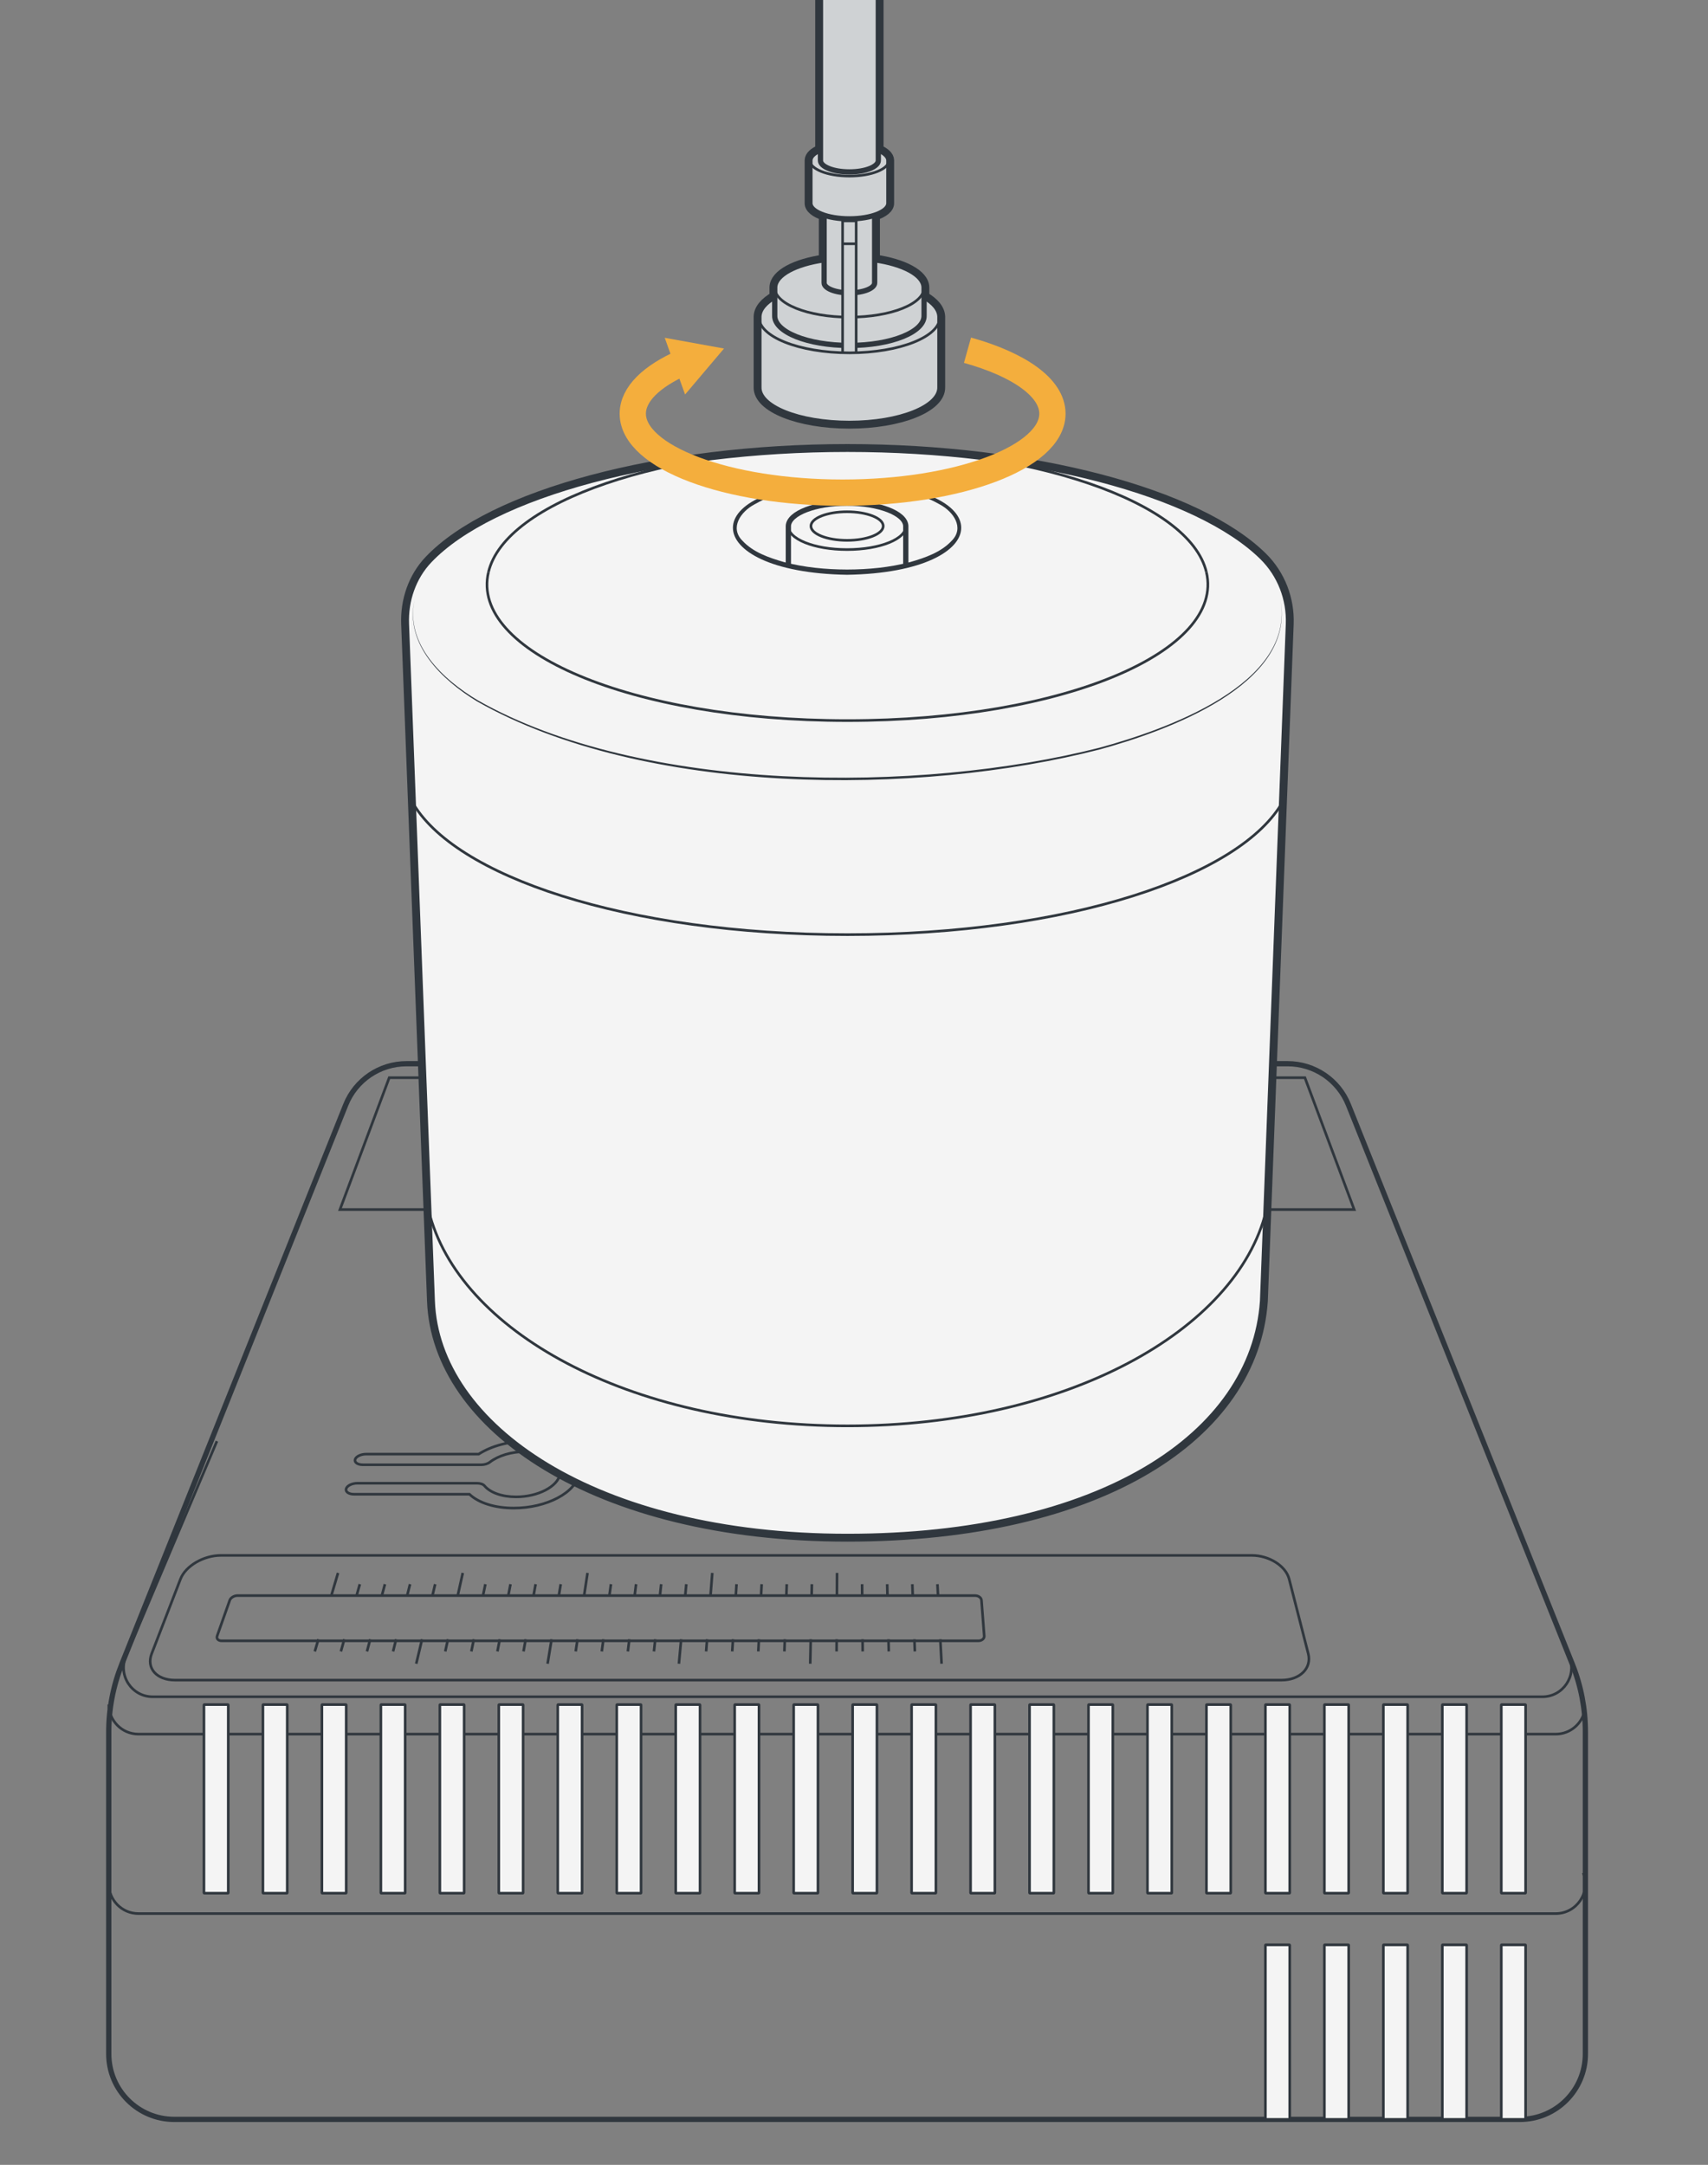 <?xml version="1.0" encoding="UTF-8"?><svg id="uuid-25eeb925-fab1-4996-a5e5-05cfe3774a53" xmlns="http://www.w3.org/2000/svg" width="325" height="411.94" xmlns:xlink="http://www.w3.org/1999/xlink" viewBox="0 0 325 411.94"><rect x="0" y="0" width="325" height="411.94" fill="#808080" stroke="none"/><defs><clipPath id="uuid-8a747c82-a3b7-40eb-a693-236f7961cfcd"><polygon points="670 246.795 351.696 246.795 357.558 28.702 668.548 23.505 670 246.795" style="fill:none;"/></clipPath></defs><path d="m175.827,56.481v-1.826c-.08-2.412-3.985-4.444-9.394-5.214v-8.395l-.023-.08c1.688-.551,2.756-1.39,2.722-2.331v-8.142c-.023-.758-.781-1.458-2.01-1.975v-61.231h-11.001V28.518c-1.229.517-1.987,1.217-2.01,1.975v8.142c-.035.942,1.034,1.78,2.722,2.331l-.023.08v8.395c-5.409.769-9.313,2.802-9.394,5.214v1.826c-1.86,1.068-2.974,2.366-3.009,3.767v13.425c-.126,3.79,7.579,6.89,17.214,6.89s17.34-3.101,17.226-6.89v-13.425c-.046-1.401-1.16-2.699-3.02-3.767Z" style="fill:none; stroke:#30373e; stroke-miterlimit:10; stroke-width:2px;"/><path d="m175.827,56.481v-1.826c-.08-2.412-3.985-4.444-9.394-5.214v-8.395l-.023-.08c1.688-.551,2.756-1.39,2.722-2.331v-8.142c-.023-.758-.781-1.458-2.01-1.975v-61.231h-11.001V28.518c-1.229.517-1.987,1.217-2.01,1.975v8.142c-.035.942,1.034,1.78,2.722,2.331l-.023.08v8.395c-5.409.769-9.313,2.802-9.394,5.214v1.826c-1.86,1.068-2.974,2.366-3.009,3.767v13.425c-.126,3.79,7.579,6.89,17.214,6.89s17.34-3.101,17.226-6.89v-13.425c-.046-1.401-1.16-2.699-3.02-3.767Z" style="fill:#cfd2d4;"/><path d="m167.125-32.712V30.508c.039,1.21-2.424,2.204-5.503,2.204s-5.542-.994-5.503-2.204v-63.221" style="fill:none; stroke:#30373e; stroke-miterlimit:10;"/><path d="m156.814,41.049v12.748c-.034,1.058,2.118,1.926,4.808,1.926s4.842-.868,4.808-1.926v-12.748" style="fill:none; stroke:#30373e; stroke-miterlimit:10;"/><path d="m169.135,30.498c.053,1.653-3.31,3.009-7.513,3.009s-7.566-1.357-7.513-3.009" style="fill:none; stroke:#30373e; stroke-miterlimit:10; stroke-width:.5px;"/><path d="m166.429,49.441c5.414.769,9.322,2.801,9.403,5.214v5.383c.1,3.126-6.258,5.696-14.211,5.696-7.946,0-14.311-2.57-14.205-5.696v-5.383c.081-2.413,3.989-4.445,9.397-5.214" style="fill:none; stroke:#30373e; stroke-miterlimit:10;"/><path d="m175.831,54.655c.101,3.125-6.26,5.692-14.208,5.692s-14.309-2.566-14.208-5.692" style="fill:none; stroke:#30373e; stroke-miterlimit:10; stroke-width:.5px;"/><path d="m175.832,56.481c1.857,1.069,2.97,2.363,3.014,3.764v13.423c.119,3.789-7.59,6.896-17.224,6.896s-17.343-3.107-17.218-6.896v-13.423c.044-1.401,1.15-2.695,3.014-3.764" style="fill:none; stroke:#30373e; stroke-miterlimit:10;"/><polyline points="160.332 67.141 160.332 42.037 162.913 42.037 162.913 67.141" style="fill:#cfd2d4; stroke:#30373e; stroke-miterlimit:10; stroke-width:.5px;"/><path d="m167.123,28.516c1.225.519,1.982,1.219,2.013,1.982v8.134c.05,1.657-3.314,3.014-7.515,3.014s-7.565-1.357-7.509-3.014v-8.134c.025-.763.781-1.463,2.007-1.982" style="fill:none; stroke:#30373e; stroke-miterlimit:10;"/><line x1="160.332" y1="46.386" x2="162.913" y2="46.386" style="fill:none; stroke:#30373e; stroke-miterlimit:10; stroke-width:.5px;"/><path d="m178.843,60.242c.122,3.788-7.587,6.898-17.22,6.898s-17.343-3.11-17.22-6.898" style="fill:none; stroke:#30373e; stroke-miterlimit:10; stroke-width:.5px;"/><path d="m23.175,316.68l42.611-106.442c1.893-4.728,6.473-7.828,11.566-7.828h167.66c5.093,0,9.673,3.1,11.566,7.828l42.611,106.442c1.638,4.091,2.479,8.457,2.479,12.864v61.288c0,6.881-5.578,12.459-12.459,12.459H33.154c-6.881,0-12.459-5.578-12.459-12.459v-61.288c0-4.407.842-8.773,2.479-12.864Z" style="fill:none; stroke:#30373e; stroke-miterlimit:10;"/><path d="m202.819,267.18v-14.721c-1.708-11.414-20.295-20.001-41.637-20.001s-39.929,8.587-41.637,20.001v14.72" style="fill:none; stroke:#30373e; stroke-miterlimit:10;"/><path d="m161.182,229.727c14.478.102,30.131,2.669,41.633,12.137,15.143,13.624,2.38,27.771-12.665,33.273-20.848,7.879-52.964,7.269-70.695-7.449-5.91-5-8.897-13.078-4.688-20.146,8.924-14.078,30.94-17.805,46.414-17.815-14.42.339-29.886,3.17-41.216,12.61-8.542,7.355-8.469,17.354.064,24.705,17.351,14.36,49.376,14.891,69.792,7.25,14.407-5.21,27.151-18.728,12.577-31.956-11.331-9.441-26.796-12.269-41.217-12.608h0Z" style="fill:#30373e;"/><path d="m74.064,205.073l-9.375,25.088h58.642c10.248-4.511,23.524-7.218,37.851-7.218s27.602,2.707,37.851,7.218h58.642l-9.375-25.088H74.064Z" style="fill:none; stroke:#30373e; stroke-miterlimit:10; stroke-width:.5px;"/><path d="m161.182,241.809c7.116-.225,21.12,2.242,21.769,11.099-.227,6.97-9.437,10.021-15.176,11.035-8.572,1.23-18.354.531-25.331-5.1-6.829-6.121-1.028-12.704,5.829-15.032,4.137-1.523,8.554-2.072,12.909-2.002-6.411.26-13.228,1.523-18.251,5.718-6.31,5.695-.66,11.639,5.593,13.831,8.049,2.886,17.268,2.888,25.317.001,4.097-1.538,9.367-4.96,8.172-9.967-2.662-7.336-13.892-9.325-20.83-9.583h0Z" style="fill:#30373e;"/><path d="m172.352,261.935v-9.476c-.127-3.157-5.127-5.664-11.171-5.664s-11.044,2.507-11.171,5.664v9.914" style="fill:none; stroke:#30373e; stroke-miterlimit:10;"/><path d="m168.059,252.459c.049,1.98-3.03,3.605-6.877,3.605s-6.926-1.626-6.877-3.605c.048-1.952,3.127-3.514,6.877-3.514s6.829,1.562,6.877,3.514Z" style="fill:none; stroke:#30373e; stroke-miterlimit:10; stroke-width:.5px;"/><line x1="154.003" y1="242.456" x2="146.075" y2="233.946" style="fill:none; stroke:#30373e; stroke-miterlimit:10; stroke-width:.5px;"/><line x1="168.361" y1="242.456" x2="176.288" y2="233.946" style="fill:none; stroke:#30373e; stroke-miterlimit:10; stroke-width:.5px;"/><line x1="170.552" y1="262.518" x2="180.625" y2="273.331" style="fill:none; stroke:#30373e; stroke-miterlimit:10; stroke-width:.5px;"/><line x1="151.811" y1="262.518" x2="141.738" y2="273.331" style="fill:none; stroke:#30373e; stroke-miterlimit:10; stroke-width:.5px;"/><path d="m238.189,295.97H42.04c-3.291,0-6.731,2-7.697,4.501l-5.479,14.193c-1.067,2.765.918,5.04,4.449,5.04h210.515c3.532,0,5.813-2.275,5.105-5.04l-3.634-14.193c-.64-2.501-3.82-4.501-7.111-4.501Z" style="fill:none; stroke:#30373e; stroke-miterlimit:10; stroke-width:.5px;"/><path d="m185.528,303.62H45.19c-.641,0-1.3.397-1.474.887l-2.399,6.792c-.181.512.205.929.862.929h143.981c.657,0,1.158-.416,1.119-.929l-.522-6.792c-.038-.491-.588-.887-1.228-.887Z" style="fill:none; stroke:#30373e; stroke-miterlimit:10; stroke-width:.5px;"/><path d="m97.77,286.968c-3.603,0-6.695-.979-8.441-2.634h-21.967c-1.003,0-1.673-.472-1.495-1.052.177-.578,1.128-1.045,2.125-1.045h22.773c.627,0,1.167.188,1.427.497,1.104,1.312,3.353,2.101,6.007,2.101,4.192,0,7.952-1.973,8.375-4.364.417-2.355-2.566-4.244-6.643-4.244-2.581,0-5.098.75-6.743,2.014-.392.301-1.008.484-1.628.484h-22.515c-.985,0-1.645-.455-1.474-1.015.171-.558,1.102-1.008,2.081-1.008h21.43c2.412-1.558,5.791-2.465,9.248-2.465,5.989,0,10.405,2.765,9.831,6.234-.587,3.549-6.152,6.497-12.394,6.497Z" style="fill:none; stroke:#30373e; stroke-miterlimit:10; stroke-width:.5px;"/><line x1="63.044" y1="303.62" x2="64.321" y2="299.305" style="fill:none; stroke:#30373e; stroke-miterlimit:10; stroke-width:.5px;"/><line x1="67.855" y1="303.62" x2="68.466" y2="301.448" style="fill:none; stroke:#30373e; stroke-miterlimit:10; stroke-width:.5px;"/><line x1="72.665" y1="303.62" x2="73.244" y2="301.448" style="fill:none; stroke:#30373e; stroke-miterlimit:10; stroke-width:.5px;"/><line x1="77.475" y1="303.62" x2="78.023" y2="301.448" style="fill:none; stroke:#30373e; stroke-miterlimit:10; stroke-width:.5px;"/><line x1="82.285" y1="303.62" x2="82.802" y2="301.448" style="fill:none; stroke:#30373e; stroke-miterlimit:10; stroke-width:.5px;"/><line x1="87.095" y1="303.62" x2="88.059" y2="299.305" style="fill:none; stroke:#30373e; stroke-miterlimit:10; stroke-width:.5px;"/><line x1="91.905" y1="303.62" x2="92.359" y2="301.448" style="fill:none; stroke:#30373e; stroke-miterlimit:10; stroke-width:.5px;"/><line x1="96.716" y1="303.62" x2="97.138" y2="301.448" style="fill:none; stroke:#30373e; stroke-miterlimit:10; stroke-width:.5px;"/><line x1="101.526" y1="303.62" x2="101.916" y2="301.448" style="fill:none; stroke:#30373e; stroke-miterlimit:10; stroke-width:.5px;"/><line x1="106.336" y1="303.62" x2="106.695" y2="301.448" style="fill:none; stroke:#30373e; stroke-miterlimit:10; stroke-width:.5px;"/><line x1="111.146" y1="303.62" x2="111.797" y2="299.305" style="fill:none; stroke:#30373e; stroke-miterlimit:10; stroke-width:.5px;"/><line x1="115.956" y1="303.62" x2="116.252" y2="301.448" style="fill:none; stroke:#30373e; stroke-miterlimit:10; stroke-width:.5px;"/><line x1="120.766" y1="303.62" x2="121.031" y2="301.448" style="fill:none; stroke:#30373e; stroke-miterlimit:10; stroke-width:.5px;"/><line x1="125.577" y1="303.62" x2="125.81" y2="301.448" style="fill:none; stroke:#30373e; stroke-miterlimit:10; stroke-width:.5px;"/><line x1="130.387" y1="303.62" x2="130.589" y2="301.448" style="fill:none; stroke:#30373e; stroke-miterlimit:10; stroke-width:.5px;"/><line x1="135.197" y1="303.62" x2="135.535" y2="299.305" style="fill:none; stroke:#30373e; stroke-miterlimit:10; stroke-width:.5px;"/><line x1="140.007" y1="303.62" x2="140.146" y2="301.448" style="fill:none; stroke:#30373e; stroke-miterlimit:10; stroke-width:.5px;"/><line x1="144.817" y1="303.62" x2="144.925" y2="301.448" style="fill:none; stroke:#30373e; stroke-miterlimit:10; stroke-width:.5px;"/><line x1="149.628" y1="303.62" x2="149.703" y2="301.448" style="fill:none; stroke:#30373e; stroke-miterlimit:10; stroke-width:.5px;"/><line x1="154.438" y1="303.62" x2="154.482" y2="301.448" style="fill:none; stroke:#30373e; stroke-miterlimit:10; stroke-width:.5px;"/><line x1="159.248" y1="303.62" x2="159.273" y2="299.305" style="fill:none; stroke:#30373e; stroke-miterlimit:10; stroke-width:.5px;"/><line x1="164.058" y1="303.62" x2="164.039" y2="301.448" style="fill:none; stroke:#30373e; stroke-miterlimit:10; stroke-width:.5px;"/><line x1="168.868" y1="303.62" x2="168.818" y2="301.448" style="fill:none; stroke:#30373e; stroke-miterlimit:10; stroke-width:.5px;"/><line x1="173.679" y1="303.62" x2="173.597" y2="301.448" style="fill:none; stroke:#30373e; stroke-miterlimit:10; stroke-width:.5px;"/><line x1="178.489" y1="303.62" x2="178.375" y2="301.448" style="fill:none; stroke:#30373e; stroke-miterlimit:10; stroke-width:.5px;"/><line x1="178.922" y1="311.929" x2="179.165" y2="316.586" style="fill:none; stroke:#30373e; stroke-miterlimit:10; stroke-width:.5px;"/><line x1="173.992" y1="311.929" x2="174.079" y2="314.241" style="fill:none; stroke:#30373e; stroke-miterlimit:10; stroke-width:.5px;"/><line x1="169.061" y1="311.929" x2="169.115" y2="314.241" style="fill:none; stroke:#30373e; stroke-miterlimit:10; stroke-width:.5px;"/><line x1="164.13" y1="311.929" x2="164.15" y2="314.241" style="fill:none; stroke:#30373e; stroke-miterlimit:10; stroke-width:.5px;"/><line x1="159.2" y1="311.929" x2="159.186" y2="314.241" style="fill:none; stroke:#30373e; stroke-miterlimit:10; stroke-width:.5px;"/><line x1="154.269" y1="311.929" x2="154.174" y2="316.586" style="fill:none; stroke:#30373e; stroke-miterlimit:10; stroke-width:.5px;"/><line x1="149.338" y1="311.929" x2="149.258" y2="314.241" style="fill:none; stroke:#30373e; stroke-miterlimit:10; stroke-width:.5px;"/><line x1="144.408" y1="311.929" x2="144.293" y2="314.241" style="fill:none; stroke:#30373e; stroke-miterlimit:10; stroke-width:.5px;"/><line x1="139.477" y1="311.929" x2="139.329" y2="314.241" style="fill:none; stroke:#30373e; stroke-miterlimit:10; stroke-width:.5px;"/><line x1="134.546" y1="311.929" x2="134.365" y2="314.241" style="fill:none; stroke:#30373e; stroke-miterlimit:10; stroke-width:.5px;"/><line x1="129.615" y1="311.929" x2="129.183" y2="316.586" style="fill:none; stroke:#30373e; stroke-miterlimit:10; stroke-width:.5px;"/><line x1="124.685" y1="311.929" x2="124.436" y2="314.241" style="fill:none; stroke:#30373e; stroke-miterlimit:10; stroke-width:.5px;"/><line x1="119.754" y1="311.929" x2="119.472" y2="314.241" style="fill:none; stroke:#30373e; stroke-miterlimit:10; stroke-width:.5px;"/><line x1="114.823" y1="311.929" x2="114.508" y2="314.241" style="fill:none; stroke:#30373e; stroke-miterlimit:10; stroke-width:.5px;"/><line x1="109.893" y1="311.929" x2="109.544" y2="314.241" style="fill:none; stroke:#30373e; stroke-miterlimit:10; stroke-width:.5px;"/><line x1="104.962" y1="311.929" x2="104.192" y2="316.586" style="fill:none; stroke:#30373e; stroke-miterlimit:10; stroke-width:.5px;"/><line x1="100.031" y1="311.929" x2="99.615" y2="314.241" style="fill:none; stroke:#30373e; stroke-miterlimit:10; stroke-width:.5px;"/><line x1="95.101" y1="311.929" x2="94.651" y2="314.241" style="fill:none; stroke:#30373e; stroke-miterlimit:10; stroke-width:.5px;"/><line x1="90.17" y1="311.929" x2="89.687" y2="314.241" style="fill:none; stroke:#30373e; stroke-miterlimit:10; stroke-width:.5px;"/><line x1="85.239" y1="311.929" x2="84.723" y2="314.241" style="fill:none; stroke:#30373e; stroke-miterlimit:10; stroke-width:.5px;"/><line x1="80.309" y1="311.929" x2="79.201" y2="316.586" style="fill:none; stroke:#30373e; stroke-miterlimit:10; stroke-width:.5px;"/><line x1="75.378" y1="311.929" x2="74.794" y2="314.241" style="fill:none; stroke:#30373e; stroke-miterlimit:10; stroke-width:.5px;"/><line x1="70.447" y1="311.929" x2="69.83" y2="314.241" style="fill:none; stroke:#30373e; stroke-miterlimit:10; stroke-width:.5px;"/><line x1="65.517" y1="311.929" x2="64.866" y2="314.241" style="fill:none; stroke:#30373e; stroke-miterlimit:10; stroke-width:.5px;"/><line x1="60.586" y1="311.929" x2="59.902" y2="314.241" style="fill:none; stroke:#30373e; stroke-miterlimit:10; stroke-width:.5px;"/><path d="m172.352,252.459c.13,3.23-4.87,5.904-11.171,5.904s-11.3-2.674-11.171-5.904" style="fill:none; stroke:#30373e; stroke-miterlimit:10; stroke-width:.5px;"/><path d="m202.819,252.459c1.861,12.434-16.711,23.36-41.637,23.36s-43.498-10.926-41.637-23.36" style="fill:none; stroke:#30373e; stroke-miterlimit:10; stroke-width:.5px;"/><path d="m288.47,289.905l10.154,25.365c1.458,3.641-1.224,7.603-5.146,7.603H29.06c-3.968,0-6.651-4.048-5.105-7.703l17.318-40.933" style="fill:none; stroke:#30373e; stroke-miterlimit:10; stroke-width:.5px;"/><path d="m301.257,356.373c1.486,3.713-1.248,7.754-5.248,7.754H26.355c-3.244,0-5.645-2.652-5.659-5.624" style="fill:none; stroke:#30373e; stroke-miterlimit:10; stroke-width:.5px;"/><path d="m301.564,325.401c-.494,2.525-2.703,4.579-5.555,4.579H26.355c-3.244,0-5.645-2.652-5.659-5.624" style="fill:none; stroke:#30373e; stroke-miterlimit:10; stroke-width:.5px;"/><rect x="38.809" y="324.356" width="4.625" height="35.894" rx=".072" ry=".072" style="fill:#f4f4f4; stroke:#30373e; stroke-miterlimit:10; stroke-width:.5px;"/><rect x="50.03" y="324.356" width="4.625" height="35.894" rx=".072" ry=".072" style="fill:#f4f4f4; stroke:#30373e; stroke-miterlimit:10; stroke-width:.5px;"/><rect x="61.251" y="324.356" width="4.625" height="35.894" rx=".072" ry=".072" style="fill:#f4f4f4; stroke:#30373e; stroke-miterlimit:10; stroke-width:.5px;"/><rect x="72.472" y="324.356" width="4.625" height="35.894" rx=".072" ry=".072" style="fill:#f4f4f4; stroke:#30373e; stroke-miterlimit:10; stroke-width:.5px;"/><rect x="83.693" y="324.356" width="4.625" height="35.894" rx=".072" ry=".072" style="fill:#f4f4f4; stroke:#30373e; stroke-miterlimit:10; stroke-width:.5px;"/><rect x="94.913" y="324.356" width="4.625" height="35.894" rx=".072" ry=".072" style="fill:#f4f4f4; stroke:#30373e; stroke-miterlimit:10; stroke-width:.5px;"/><rect x="106.134" y="324.356" width="4.625" height="35.894" rx=".072" ry=".072" style="fill:#f4f4f4; stroke:#30373e; stroke-miterlimit:10; stroke-width:.5px;"/><rect x="117.355" y="324.356" width="4.625" height="35.894" rx=".072" ry=".072" style="fill:#f4f4f4; stroke:#30373e; stroke-miterlimit:10; stroke-width:.5px;"/><rect x="128.576" y="324.356" width="4.625" height="35.894" rx=".072" ry=".072" style="fill:#f4f4f4; stroke:#30373e; stroke-miterlimit:10; stroke-width:.5px;"/><rect x="139.797" y="324.356" width="4.625" height="35.894" rx=".072" ry=".072" style="fill:#f4f4f4; stroke:#30373e; stroke-miterlimit:10; stroke-width:.5px;"/><rect x="151.018" y="324.356" width="4.625" height="35.894" rx=".072" ry=".072" style="fill:#f4f4f4; stroke:#30373e; stroke-miterlimit:10; stroke-width:.5px;"/><rect x="162.239" y="324.356" width="4.625" height="35.894" rx=".072" ry=".072" style="fill:#f4f4f4; stroke:#30373e; stroke-miterlimit:10; stroke-width:.5px;"/><rect x="173.459" y="324.356" width="4.625" height="35.894" rx=".072" ry=".072" style="fill:#f4f4f4; stroke:#30373e; stroke-miterlimit:10; stroke-width:.5px;"/><rect x="184.68" y="324.356" width="4.625" height="35.894" rx=".072" ry=".072" style="fill:#f4f4f4; stroke:#30373e; stroke-miterlimit:10; stroke-width:.5px;"/><rect x="195.901" y="324.356" width="4.625" height="35.894" rx=".072" ry=".072" style="fill:#f4f4f4; stroke:#30373e; stroke-miterlimit:10; stroke-width:.5px;"/><rect x="207.122" y="324.356" width="4.625" height="35.894" rx=".072" ry=".072" style="fill:#f4f4f4; stroke:#30373e; stroke-miterlimit:10; stroke-width:.5px;"/><rect x="218.343" y="324.356" width="4.625" height="35.894" rx=".072" ry=".072" style="fill:#f4f4f4; stroke:#30373e; stroke-miterlimit:10; stroke-width:.5px;"/><rect x="229.564" y="324.356" width="4.625" height="35.894" rx=".072" ry=".072" style="fill:#f4f4f4; stroke:#30373e; stroke-miterlimit:10; stroke-width:.5px;"/><rect x="240.785" y="324.356" width="4.625" height="35.894" rx=".072" ry=".072" style="fill:#f4f4f4; stroke:#30373e; stroke-miterlimit:10; stroke-width:.5px;"/><rect x="252.006" y="324.356" width="4.625" height="35.894" rx=".072" ry=".072" style="fill:#f4f4f4; stroke:#30373e; stroke-miterlimit:10; stroke-width:.5px;"/><rect x="263.226" y="324.356" width="4.625" height="35.894" rx=".072" ry=".072" style="fill:#f4f4f4; stroke:#30373e; stroke-miterlimit:10; stroke-width:.5px;"/><rect x="274.447" y="324.356" width="4.625" height="35.894" rx=".072" ry=".072" style="fill:#f4f4f4; stroke:#30373e; stroke-miterlimit:10; stroke-width:.5px;"/><rect x="285.668" y="324.356" width="4.625" height="35.894" rx=".072" ry=".072" style="fill:#f4f4f4; stroke:#30373e; stroke-miterlimit:10; stroke-width:.5px;"/><rect x="240.785" y="370.078" width="4.625" height="33.212" rx=".069" ry=".069" style="fill:#f4f4f4; stroke:#30373e; stroke-miterlimit:10; stroke-width:.5px;"/><rect x="252.006" y="370.078" width="4.625" height="33.212" rx=".069" ry=".069" style="fill:#f4f4f4; stroke:#30373e; stroke-miterlimit:10; stroke-width:.5px;"/><rect x="263.226" y="370.078" width="4.625" height="33.212" rx=".069" ry=".069" style="fill:#f4f4f4; stroke:#30373e; stroke-miterlimit:10; stroke-width:.5px;"/><rect x="274.447" y="370.078" width="4.625" height="33.212" rx=".069" ry=".069" style="fill:#f4f4f4; stroke:#30373e; stroke-miterlimit:10; stroke-width:.5px;"/><rect x="285.668" y="370.078" width="4.625" height="33.212" rx=".069" ry=".069" style="fill:#f4f4f4; stroke:#30373e; stroke-miterlimit:10; stroke-width:.5px;"/><path d="m161.249,85.251c35.093,0,66.713,8.381,79.114,20.626,3.426,3.383,5.231,8.072,5.048,12.883l-4.919,128.825c-1.769,25.759-31.204,45.019-79.243,45.019s-78.335-21.042-79.243-45.019l-4.92-128.852c-.172-4.514,1.349-8.99,4.464-12.261,11.967-12.568,44.04-21.221,79.698-21.221" style="fill:#f4f4f4; stroke:#30373e; stroke-miterlimit:10; stroke-width:1.5px;"/><path d="m161.182,91.928c29.068-.063,28.853,16.974,0,17.448-28.862-.473-29.062-17.517 0-17.448-6.037.251-12.368,1.041-17.678,4.081-2.528,1.361-4.707,4.404-2.23,6.887,2.038,2.2,5.019,3.22,7.863,4.049,3.913,1.034,7.988,1.421,12.044,1.433,4.056-.01,8.132-.398,12.045-1.432,2.846-.828,5.824-1.851,7.865-4.048,2.47-2.484.308-5.527-2.231-6.89-5.31-3.04-11.641-3.829-17.678-4.08h0Z" style="fill:#30373e;"/><path d="m172.352,107.305v-7.24c-.127-2.412-5.127-4.328-11.171-4.328s-11.044,1.915-11.171,4.328v7.575" style="fill:none; stroke:#30373e; stroke-miterlimit:10;"/><path d="m168.059,100.065c.049,1.513-3.03,2.755-6.877,2.755s-6.926-1.242-6.877-2.755c.048-1.491,3.127-2.685,6.877-2.685s6.829,1.194,6.877,2.685Z" style="fill:none; stroke:#30373e; stroke-miterlimit:10; stroke-width:.5px;"/><path d="m172.352,100.065c.13,2.468-4.87,4.511-11.171,4.511s-11.3-2.043-11.171-4.511" style="fill:none; stroke:#30373e; stroke-miterlimit:10; stroke-width:.5px;"/><path d="m240.902,230.47v.013c-5.627,22.675-37.885,40.841-79.651,40.841-41.801,0-74.07-18.192-79.663-40.894v-.013" style="fill:none; stroke:#30373e; stroke-miterlimit:10; stroke-width:.5px;"/><path d="m92.943,108.877c3.199-13.544,33.664-23.626,68.306-23.626" style="fill:none; stroke:#30373e; stroke-miterlimit:10; stroke-width:.5px;"/><path d="m229.555,108.877c3.53,14.944-26.897,28.241-68.306,28.241s-71.836-13.297-68.306-28.241" style="fill:none; stroke:#30373e; stroke-miterlimit:10; stroke-width:.5px;"/><path d="m161.249,85.251c34.642,0,65.107,10.082,68.306,23.626" style="fill:none; stroke:#30373e; stroke-miterlimit:10; stroke-width:.5px;"/><path d="m78.372,152.469c7.855,14.24,40.767,25.379,82.879,25.379s75.023-11.151,82.879-25.379" style="fill:none; stroke:#30373e; stroke-miterlimit:10; stroke-width:.5px;"/><path d="m243.633,114.11c3.108,16.29-21.995,25.085-34.294,28.48-34.722,8.974-86.853,8.909-118.563-9.126-6.596-4.009-13.865-10.89-11.871-19.354-1.897,8.453,5.391,15.215,12,19.145,31.255,17.754,84.04,17.752,118.348,9.016,12.251-3.348,37.352-12.015,34.38-28.16h0Z" style="fill:#30373e;"/><path d="m184.094,66.641c9.807,2.738,16.163,7.127,16.163,12.076,0,8.298-17.875,15.025-39.925,15.025s-39.925-6.727-39.925-15.025c0-3.719,3.591-7.123,9.539-9.747" style="fill:none; stroke:#f4ae3d; stroke-miterlimit:10; stroke-width:5px;"/><polygon points="130.357 75.07 137.768 66.32 126.484 64.276 130.357 75.07" style="fill:#f4ae3d;"/><g style="clip-path:url(#uuid-8a747c82-a3b7-40eb-a693-236f7961cfcd);"><ellipse cx="325.857" cy="276.55" rx="141.664" ry="187.792" transform="translate(-99.328 233.188) rotate(-34.498)" style="fill:none; stroke:#a6abb0; stroke-miterlimit:10; stroke-width:.5px;"/><path d="m185.49,373.013c-68.94-100.317-63.48-223.799,12.196-275.805,75.676-52.006,192.91-12.842,261.85,87.475,68.94,100.317,63.48,223.799-12.196,275.805-75.676,52.006-192.91,12.842-261.85-87.475" style="fill:none; stroke:#a6abb0; stroke-miterlimit:10; stroke-width:.5px;"/><ellipse cx="330.362" cy="273.454" rx="192.185" ry="254.764" transform="translate(-96.782 235.195) rotate(-34.498)" style="fill:none; stroke:#a6abb0; stroke-miterlimit:10; stroke-width:.5px;"/><path d="m51.943,464.79C-8.244,377.262-45.761,272.485-45.81,165.682-46.736,59.869-3.792-50.945,86.095-111.639c137.426-95.089,323.685-44.116,443.367,56.82,142.044,117.855,232.157,311.213,197.249,496.443-32.934,172.164-181.148,274.049-353.721,242.973-132.034-23.389-246.184-110.775-321.047-219.807,74.969,108.877,189.206,195.967,321.139,219.277,172.176,30.904,320.072-70.704,352.851-242.598,34.758-184.95-55.388-377.81-197.05-495.584-119.355-100.765-305.252-151.809-442.413-56.977C-3.288-50.531-46.168,60.041-45.323,165.683c-.116,106.727,37.243,211.535,97.266,299.106h0Z" style="fill:#a6abb0;"/><ellipse cx="331.877" cy="272.413" rx="424.135" ry="544.659" transform="translate(-95.927 235.87) rotate(-34.498)" style="fill:none; stroke:#a6abb0; stroke-miterlimit:10; stroke-width:.5px;"/><ellipse cx="364.338" cy="250.105" rx="521.905" ry="670.212" transform="translate(-77.584 250.332) rotate(-34.498)" style="fill:none; stroke:#a6abb0; stroke-miterlimit:10; stroke-width:.5px;"/><path d="m-33.019-359.099C-290.745-181.984-315.293,229.894-87.848,560.857c227.445,330.963,620.753,455.682,878.479,278.567l173.953-119.544c257.726-177.115,282.274-588.993,54.83-919.956-227.445-330.963-620.753-455.682-878.479-278.567l-173.953,119.544Z" style="fill:none; stroke:#a6abb0; stroke-miterlimit:10;"/><ellipse cx="361.324" cy="252.176" rx="325.8" ry="418.381" transform="translate(-79.287 248.989) rotate(-34.498)" style="fill:none; stroke:#a6abb0; stroke-miterlimit:10; stroke-width:.5px;"/><path d="m-33.019-359.099c257.726-177.115,651.035-52.396,878.479,278.567,227.445,330.963,202.897,742.841-54.83,919.956" style="fill:none; stroke:#a6abb0; stroke-miterlimit:10; stroke-width:.5px;"/><path d="m322.552,201.699c-14.801-14.479-20.772-41.196-4.717-56.977,7.653-7.554,19.064-10.246,29.508-8.581,26.176,3.828,47.839,32.155,40.188,58.41-2.969,10.274-11.543,18.571-21.908,21.185-15.561,4.178-32.275-2.749-43.071-14.038,10.953,11.085,27.526,17.622,42.918,13.478,10.148-2.623,18.489-10.763,21.344-20.844,7.333-25.761-14.05-53.415-39.596-57.371-10.223-1.683-21.386.88-28.921,8.235-15.831,15.481-10.129,41.966,4.255,56.501h0Z" style="fill:#a6abb0;"/><path d="m272.982,406.638c-11.034-9.001-22.001-24.546-15.877-39.23,4.949-10.555,18.374-12.252,28.584-9.751,16.701,4.021,31.889,15.992,38.385,32.072,5.466,13.7.052,27.529-15.524,29.442-12.979,1.471-25.769-4.447-35.568-12.534,9.916,7.869,22.661,13.448,35.483,11.908,14.999-1.995,20.073-15.296,14.758-28.492-6.414-15.685-21.414-27.508-37.734-31.511-9.875-2.433-22.855-.948-27.755,9.167-6.133,14.199,4.618,29.939,15.248,38.929h0Z" style="fill:#a6abb0;"/><path d="m322.635,390.135c-4.4,3.629-8.825,7.225-13.283,10.78-5.542.872-11.091,1.695-16.644,2.49-4.021-3.295-11.898-9.837-15.866-13.193,0,0-.175-.147-.175-.147l.011-.224c.177-3.904.564-11.612.796-15.513,3.469-3.15,8.525-7.475,12.104-10.596-3.378,3.306-8.165,7.813-11.555,10.999,0,0,.108-.231.108-.231l-.24,7.692-.3,7.689-.164-.371,7.882,6.498,7.828,6.563-.357-.101c5.459-.761,10.923-1.494,16.392-2.181,3.711-3.009,9.143-6.904,13.463-10.154h0Z" style="fill:#a6abb0;"/><path d="m309.217,400.61c.082-3.84.315-11.549.452-15.385,0,0,.076.172.076.172-5.259-4.327-10.501-8.673-15.712-13.058-4.524.834-11.042,1.449-16.235,2.147,5.473-.891,10.952-1.737,16.437-2.543,5.288,4.343,10.543,8.725,15.782,13.127l.082.069-.005.104c-.195,3.827-.628,11.543-.877,15.367h0Z" style="fill:#a6abb0;"/><path d="m184.749,292.354c-6.405-12.658-10.122-31.432,1.447-42.297,8.813-7.63,21.768-3.722,30.079,2.715,13.623,10.465,22.632,27.577,22.027,44.909-.577,14.739-11.147,25.172-26.155,20.586-12.455-3.934-21.734-14.54-27.398-25.913,5.86,11.221,15.235,21.5,27.576,25.307,14.514,4.276,24.558-5.812,25.068-20.03.518-16.938-8.379-33.838-21.661-44.132-8.032-6.238-20.495-10.159-29.084-2.911-11.364,10.423-7.954,29.28-1.899,41.765h0Z" style="fill:#a6abb0;"/><path d="m236.822,297.467c-5.495,1.527-11.001,3.012-16.518,4.448-5.418-1.457-10.822-2.961-16.218-4.493-2.333-4.645-6.87-13.825-9.131-18.504,0,0-.1-.205-.1-.205l.101-.201c1.749-3.495,5.237-10.38,7.035-13.849,4.45-1.467,10.828-3.363,15.366-4.759-4.431,1.647-10.636,3.818-15.028,5.35,0,0,.193-.167.193-.167l-3.347,6.929-3.401,6.903.001-.406,4.559,9.141,4.483,9.179-.285-.238c5.297,1.525,10.586,3.076,15.863,4.673,4.614-1.24,11.16-2.59,16.428-3.803h0Z" style="fill:#a6abb0;"/><path d="m220.305,301.58c1.637-3.475,4.983-10.423,6.669-13.872,0,0-0.0.189-0.0.189-3.045-6.091-6.067-12.194-9.045-18.319-4.473-1.078-10.677-3.166-15.706-4.64,5.362,1.411,10.712,2.867,16.051,4.361,3.065,6.118,6.084,12.258,9.081,18.41l.047.096-.047.092c-1.734,3.417-5.268,10.29-7.049,13.682h0Z" style="fill:#a6abb0;"/><path d="m213.376,180.593c-3.118-13.354-2.561-28.548,5.135-40.339,9.299-13.952,25.111-13.18,35.982-1.457,15.209,16.439,19.427,46.023,7.088,65.153-5.184,8.081-15.184,12.608-24.469,9.07-13.346-5.1-20.692-19.239-23.736-32.427,3.265,13.067,10.757,26.878,23.944,31.831,9.031,3.326,18.524-1.122,23.547-8.961,12.012-18.739,7.747-47.925-7.031-64.04-10.463-11.35-25.683-12.243-34.805,1.185-7.69,11.624-8.525,26.619-5.655,39.984h0Z" style="fill:#a6abb0;"/><path d="m265.488,191.516c-5.977,1.137-11.96,2.235-17.952,3.282-5.195-2.195-10.378-4.418-15.544-6.68-1.267-5.44-3.703-16.158-4.9-21.612,0,0-.045-.202-.045-.202l.118-.166c2.586-3.661,7.828-11.017,10.459-14.645,0,0,.075-.105.075-.105l.117-.027c4.859-1.188,11.853-2.682,16.799-3.794-4.586,1.168-12.711,3.61-16.447,4.309,0-0-5.099,7.414-5.099,7.414l-5.148,7.38.073-.368,2.451,10.688,2.378,10.705-.259-.315c5.061,2.229,10.106,4.497,15.139,6.791,4.99-.94,12.087-1.801,17.785-2.654h0Z" style="fill:#a6abb0;"/><path d="m247.574,194.464c3.261-4.697,7.065-10.629,10.141-14.672-1.652-7.121-3.257-14.253-4.835-21.391l.122.148-7.565-3.406-7.541-3.459,7.65,3.211,7.627,3.264c.113.047.096.028.122.148,1.655,7.154,3.284,14.314,4.864,21.485-3.494,4.915-7.021,9.807-10.585,14.673h0Z" style="fill:#a6abb0;"/><path d="m78.042,264.736s8.346,9.944,11.23,19.372c2.884,9.428,23.483,71.556,56.033,112.46,0,0,5.216,8.854,3.406,16.299" style="fill:none; stroke:#a6abb0; stroke-miterlimit:10;"/><path d="m582.803,542.9c-129.398,88.917-326.84,26.316-441.036-139.841C27.593,236.915,39.904,30.137,169.302-58.78c125.374-86.185,314.711-30.026,430.199,124.778l.143.218c.668.871,1.336,1.741,1.953,2.642,2.974,3.991,5.854,8.079,8.705,12.212.061.102.113.167.173.269l.022.014c.67.966,1.325,1.954,1.98,2.942,111.851,165.594,98.852,370.261-29.674,458.605Z" style="fill:none; stroke:#a6abb0; stroke-miterlimit:10;"/></g></svg>